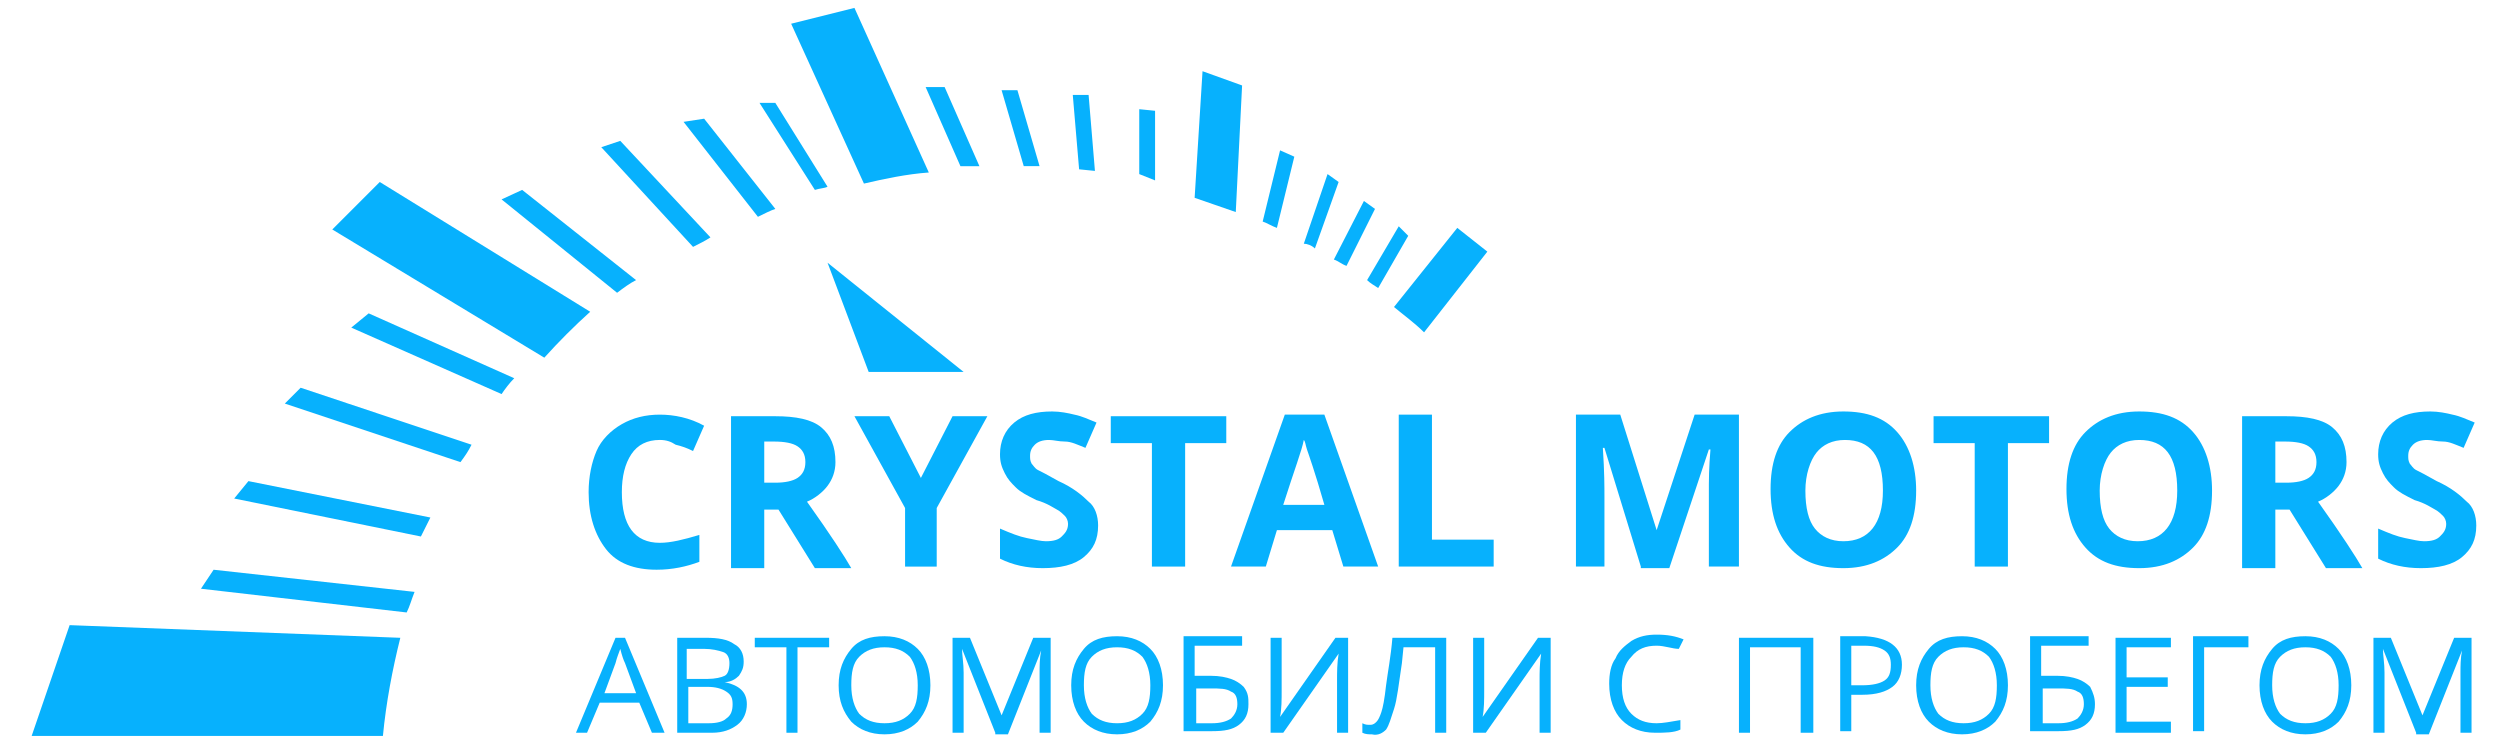 <svg width="143" height="43" viewBox="0 0 143 43" fill="none" xmlns="http://www.w3.org/2000/svg">
<path d="M37.742 25.165C37.018 25.165 36.475 25.437 36.113 25.98C35.751 26.523 35.57 27.247 35.57 28.153C35.57 30.054 36.294 31.049 37.742 31.049C38.375 31.049 39.099 30.868 40.004 30.597V32.136C39.28 32.407 38.466 32.588 37.561 32.588C36.294 32.588 35.298 32.226 34.664 31.412C34.031 30.597 33.669 29.511 33.669 28.153C33.669 27.247 33.85 26.433 34.121 25.799C34.393 25.165 34.936 24.622 35.57 24.26C36.203 23.898 36.927 23.717 37.742 23.717C38.556 23.717 39.461 23.898 40.276 24.351L39.642 25.799C39.28 25.618 39.009 25.527 38.647 25.437C38.375 25.256 38.104 25.165 37.742 25.165Z" fill="#07B1FD"/>
<path d="M43.715 29.149V32.498H41.815V23.808H44.349C45.525 23.808 46.43 23.989 46.973 24.441C47.516 24.894 47.788 25.528 47.788 26.433C47.788 26.976 47.607 27.429 47.335 27.791C47.064 28.153 46.611 28.515 46.159 28.696C47.516 30.597 48.331 31.864 48.693 32.498H46.611L44.53 29.149H43.715ZM43.715 27.61H44.349C44.892 27.61 45.344 27.519 45.616 27.338C45.887 27.157 46.068 26.886 46.068 26.433C46.068 25.98 45.887 25.709 45.616 25.528C45.344 25.347 44.892 25.256 44.258 25.256H43.715V27.61Z" fill="#07B1FD"/>
<path d="M52.675 27.338L54.485 23.808H56.477L53.58 29.058V32.408H51.77V29.058L48.874 23.808H50.865L52.675 27.338Z" fill="#07B1FD"/>
<path d="M62.812 30.054C62.812 30.869 62.54 31.412 61.997 31.865C61.454 32.317 60.639 32.498 59.644 32.498C58.739 32.498 57.924 32.317 57.2 31.955V30.235C57.834 30.507 58.286 30.688 58.739 30.778C59.191 30.869 59.553 30.959 59.825 30.959C60.277 30.959 60.549 30.869 60.73 30.688C60.911 30.507 61.092 30.326 61.092 29.963C61.092 29.782 61.002 29.601 60.911 29.511C60.821 29.42 60.639 29.239 60.458 29.149C60.277 29.058 59.915 28.787 59.282 28.606C58.739 28.334 58.377 28.153 58.105 27.881C57.834 27.61 57.653 27.429 57.472 27.067C57.291 26.705 57.2 26.433 57.2 25.98C57.2 25.256 57.472 24.622 58.015 24.17C58.558 23.717 59.282 23.536 60.187 23.536C60.639 23.536 61.092 23.627 61.454 23.717C61.907 23.808 62.269 23.989 62.721 24.17L62.087 25.618C61.635 25.437 61.273 25.256 60.911 25.256C60.549 25.256 60.277 25.166 60.006 25.166C59.644 25.166 59.372 25.256 59.191 25.437C59.01 25.618 58.92 25.799 58.92 26.071C58.92 26.252 58.92 26.342 59.01 26.523C59.101 26.614 59.191 26.795 59.372 26.886C59.553 26.976 59.915 27.157 60.549 27.519C61.364 27.881 61.907 28.334 62.269 28.696C62.631 28.968 62.812 29.511 62.812 30.054Z" fill="#07B1FD"/>
<path d="M67.79 32.408H65.889V25.347H63.536V23.808H70.143V25.347H67.79V32.408Z" fill="#07B1FD"/>
<path d="M76.84 32.407L76.207 30.325H73.039L72.405 32.407H70.414L73.491 23.717H75.754L78.831 32.407H76.84ZM75.754 28.877C75.211 26.976 74.849 25.98 74.758 25.708C74.668 25.437 74.668 25.256 74.577 25.165C74.487 25.708 74.034 26.885 73.401 28.877H75.754Z" fill="#07B1FD"/>
<path d="M80.008 32.407V23.717H81.908V30.868H85.438V32.407H80.008Z" fill="#07B1FD"/>
<path d="M93.855 32.407L91.774 25.618H91.683C91.774 26.976 91.774 27.881 91.774 28.424V32.407H90.144V23.717H92.679L94.76 30.325L96.933 23.717H99.467V32.407H97.747V28.334C97.747 28.153 97.747 27.881 97.747 27.7C97.747 27.519 97.747 26.795 97.838 25.708H97.747L95.484 32.498H93.855V32.407Z" fill="#07B1FD"/>
<path d="M109.604 28.062C109.604 29.511 109.242 30.597 108.518 31.321C107.794 32.046 106.798 32.498 105.441 32.498C104.083 32.498 103.087 32.136 102.363 31.321C101.639 30.507 101.277 29.42 101.277 27.972C101.277 26.523 101.639 25.437 102.363 24.713C103.087 23.989 104.083 23.536 105.441 23.536C106.798 23.536 107.794 23.898 108.518 24.713C109.242 25.528 109.604 26.705 109.604 28.062ZM103.268 28.062C103.268 29.058 103.449 29.782 103.812 30.235C104.174 30.688 104.717 30.959 105.441 30.959C106.889 30.959 107.703 29.963 107.703 28.062C107.703 26.071 106.979 25.166 105.531 25.166C104.807 25.166 104.264 25.437 103.902 25.89C103.54 26.342 103.268 27.157 103.268 28.062Z" fill="#07B1FD"/>
<path d="M114.853 32.408H112.953V25.347H110.6V23.808H117.207V25.347H114.853V32.408Z" fill="#07B1FD"/>
<path d="M126.529 28.062C126.529 29.511 126.167 30.597 125.443 31.321C124.719 32.046 123.723 32.498 122.365 32.498C121.008 32.498 120.012 32.136 119.288 31.321C118.564 30.507 118.202 29.42 118.202 27.972C118.202 26.523 118.564 25.437 119.288 24.713C120.012 23.989 121.008 23.536 122.365 23.536C123.723 23.536 124.719 23.898 125.443 24.713C126.167 25.528 126.529 26.705 126.529 28.062ZM120.103 28.062C120.103 29.058 120.284 29.782 120.646 30.235C121.008 30.688 121.551 30.959 122.275 30.959C123.723 30.959 124.538 29.963 124.538 28.062C124.538 26.071 123.814 25.166 122.365 25.166C121.641 25.166 121.098 25.437 120.736 25.89C120.374 26.342 120.103 27.157 120.103 28.062Z" fill="#07B1FD"/>
<path d="M130.149 29.149V32.498H128.248V23.808H130.782C131.959 23.808 132.864 23.989 133.407 24.441C133.95 24.894 134.221 25.528 134.221 26.433C134.221 26.976 134.04 27.429 133.769 27.791C133.497 28.153 133.045 28.515 132.592 28.696C133.95 30.597 134.764 31.864 135.127 32.498H133.045L130.963 29.149H130.149ZM130.149 27.61H130.782C131.325 27.61 131.778 27.519 132.049 27.338C132.321 27.157 132.502 26.886 132.502 26.433C132.502 25.98 132.321 25.709 132.049 25.528C131.778 25.347 131.325 25.256 130.692 25.256H130.149V27.61Z" fill="#07B1FD"/>
<path d="M141.643 30.054C141.643 30.869 141.371 31.412 140.828 31.865C140.285 32.317 139.47 32.498 138.475 32.498C137.57 32.498 136.755 32.317 136.031 31.955V30.235C136.665 30.507 137.117 30.688 137.57 30.778C138.022 30.869 138.384 30.959 138.656 30.959C139.108 30.959 139.38 30.869 139.561 30.688C139.742 30.507 139.923 30.326 139.923 29.963C139.923 29.782 139.833 29.601 139.742 29.511C139.652 29.42 139.47 29.239 139.289 29.149C139.108 29.058 138.746 28.787 138.113 28.606C137.57 28.334 137.208 28.153 136.936 27.881C136.665 27.61 136.484 27.429 136.303 27.067C136.122 26.705 136.031 26.433 136.031 25.98C136.031 25.256 136.303 24.622 136.846 24.17C137.389 23.717 138.113 23.536 139.018 23.536C139.471 23.536 139.923 23.627 140.285 23.717C140.738 23.808 141.1 23.989 141.552 24.17L140.919 25.618C140.466 25.437 140.104 25.256 139.742 25.256C139.38 25.256 139.108 25.166 138.837 25.166C138.475 25.166 138.203 25.256 138.022 25.437C137.841 25.618 137.751 25.799 137.751 26.071C137.751 26.252 137.751 26.342 137.841 26.523C137.932 26.614 138.022 26.795 138.203 26.886C138.384 26.976 138.746 27.157 139.38 27.519C140.195 27.881 140.738 28.334 141.1 28.696C141.462 28.968 141.643 29.511 141.643 30.054Z" fill="#07B1FD"/>
<path d="M37.29 41.913L36.566 40.193H34.303L33.579 41.913H32.945L35.208 36.481H35.751L38.014 41.913H37.29ZM36.385 39.65L35.751 37.93C35.66 37.749 35.57 37.477 35.48 37.115C35.389 37.387 35.298 37.568 35.208 37.93L34.574 39.65H36.385Z" fill="#07B1FD"/>
<path d="M38.737 36.481H40.366C41.09 36.481 41.633 36.572 41.995 36.844C42.358 37.025 42.539 37.387 42.539 37.839C42.539 38.201 42.448 38.383 42.267 38.654C42.086 38.835 41.815 39.016 41.453 39.016C42.267 39.197 42.72 39.559 42.72 40.283C42.72 40.736 42.539 41.189 42.176 41.46C41.815 41.732 41.362 41.913 40.728 41.913H38.737V36.481ZM39.371 38.835H40.457C40.91 38.835 41.272 38.745 41.453 38.654C41.633 38.564 41.724 38.292 41.724 37.93C41.724 37.658 41.633 37.387 41.362 37.296C41.09 37.206 40.728 37.115 40.276 37.115H39.28V38.835H39.371ZM39.371 39.378V41.37H40.547C41 41.37 41.362 41.279 41.543 41.098C41.815 40.917 41.905 40.646 41.905 40.283C41.905 39.921 41.815 39.74 41.543 39.559C41.272 39.378 40.91 39.288 40.457 39.288H39.371V39.378Z" fill="#07B1FD"/>
<path d="M45.617 41.913H44.983V37.025H43.173V36.481H47.427V37.025H45.617V41.913Z" fill="#07B1FD"/>
<path d="M53.219 39.198C53.219 40.103 52.948 40.737 52.495 41.28C52.042 41.733 51.409 42.004 50.594 42.004C49.78 42.004 49.146 41.733 48.694 41.28C48.241 40.737 47.97 40.103 47.97 39.198C47.97 38.293 48.241 37.659 48.694 37.116C49.146 36.573 49.78 36.392 50.594 36.392C51.409 36.392 52.042 36.663 52.495 37.116C52.948 37.568 53.219 38.293 53.219 39.198ZM48.694 39.198C48.694 39.922 48.875 40.465 49.146 40.827C49.508 41.19 49.961 41.37 50.594 41.37C51.228 41.37 51.681 41.19 52.042 40.827C52.404 40.465 52.495 39.922 52.495 39.198C52.495 38.474 52.314 37.931 52.042 37.568C51.681 37.206 51.228 37.025 50.594 37.025C49.961 37.025 49.508 37.206 49.146 37.568C48.784 37.931 48.694 38.474 48.694 39.198Z" fill="#07B1FD"/>
<path d="M56.93 41.913L55.029 37.115C55.029 37.477 55.12 37.93 55.12 38.473V41.913H54.486V36.481H55.482L57.292 40.917L59.102 36.481H60.098V41.913H59.464V38.473C59.464 38.111 59.464 37.658 59.555 37.206L57.654 42.004H56.93V41.913Z" fill="#07B1FD"/>
<path d="M66.523 39.198C66.523 40.103 66.251 40.737 65.799 41.28C65.346 41.733 64.713 42.004 63.898 42.004C63.084 42.004 62.45 41.733 61.998 41.28C61.545 40.827 61.273 40.103 61.273 39.198C61.273 38.293 61.545 37.659 61.998 37.116C62.45 36.573 63.084 36.392 63.898 36.392C64.713 36.392 65.346 36.663 65.799 37.116C66.251 37.568 66.523 38.293 66.523 39.198ZM61.998 39.198C61.998 39.922 62.178 40.465 62.45 40.827C62.812 41.19 63.265 41.37 63.898 41.37C64.532 41.37 64.984 41.19 65.346 40.827C65.708 40.465 65.799 39.922 65.799 39.198C65.799 38.474 65.618 37.931 65.346 37.568C64.984 37.206 64.532 37.025 63.898 37.025C63.265 37.025 62.812 37.206 62.45 37.568C62.088 37.931 61.998 38.474 61.998 39.198Z" fill="#07B1FD"/>
<path d="M71.411 40.284C71.411 40.827 71.23 41.19 70.868 41.461C70.506 41.733 70.053 41.823 69.329 41.823H67.7V36.392H71.049V36.935H68.334V38.655H69.239C69.782 38.655 70.144 38.745 70.415 38.836C70.687 38.926 70.958 39.107 71.139 39.288C71.411 39.651 71.411 39.922 71.411 40.284ZM68.424 41.37H69.329C69.782 41.37 70.144 41.28 70.415 41.099C70.596 40.918 70.777 40.646 70.777 40.284C70.777 39.922 70.687 39.651 70.415 39.56C70.144 39.379 69.782 39.379 69.239 39.379H68.424V41.37Z" fill="#07B1FD"/>
<path d="M72.678 36.481H73.311V39.469C73.311 40.012 73.311 40.555 73.221 41.008L76.388 36.481H77.112V41.913H76.479V38.926C76.479 38.473 76.479 37.93 76.57 37.387L73.402 41.913H72.678V36.481Z" fill="#07B1FD"/>
<path d="M82.724 41.913H82.09V37.025H80.28L80.189 37.93C80.008 39.107 79.918 40.012 79.737 40.555C79.556 41.098 79.465 41.46 79.284 41.732C79.103 41.913 78.832 42.094 78.47 42.004C78.289 42.004 78.108 42.004 77.927 41.913V41.37C78.108 41.46 78.198 41.46 78.379 41.46C78.56 41.46 78.651 41.37 78.741 41.279C78.832 41.189 78.922 41.008 79.013 40.736C79.103 40.465 79.194 40.012 79.284 39.197C79.375 38.473 79.556 37.568 79.646 36.481H82.724V41.913Z" fill="#07B1FD"/>
<path d="M84.263 36.481H84.896V39.469C84.896 40.012 84.896 40.555 84.806 41.008L87.974 36.481H88.698V41.913H88.064V38.926C88.064 38.473 88.064 37.93 88.154 37.387L84.987 41.913H84.263V36.481Z" fill="#07B1FD"/>
<path d="M94.761 36.934C94.127 36.934 93.675 37.115 93.313 37.568C92.951 37.93 92.77 38.473 92.77 39.198C92.77 39.922 92.951 40.465 93.313 40.827C93.675 41.189 94.127 41.37 94.761 41.37C95.123 41.37 95.576 41.28 96.119 41.189V41.732C95.757 41.913 95.214 41.913 94.671 41.913C93.856 41.913 93.222 41.642 92.77 41.189C92.317 40.737 92.046 40.012 92.046 39.107C92.046 38.564 92.136 38.021 92.408 37.659C92.589 37.206 92.951 36.934 93.313 36.663C93.766 36.391 94.218 36.301 94.761 36.301C95.395 36.301 95.847 36.391 96.3 36.572L96.028 37.115C95.666 37.115 95.214 36.934 94.761 36.934Z" fill="#07B1FD"/>
<path d="M103.631 41.913H102.998V37.025H100.101V41.913H99.468V36.481H103.722V41.913H103.631Z" fill="#07B1FD"/>
<path d="M108.79 38.021C108.79 38.564 108.608 39.017 108.246 39.288C107.884 39.56 107.341 39.741 106.527 39.741H105.893V41.823H105.26V36.392H106.708C108.065 36.482 108.79 37.025 108.79 38.021ZM105.893 39.198H106.527C107.07 39.198 107.522 39.107 107.794 38.926C108.065 38.745 108.156 38.474 108.156 38.021C108.156 37.659 108.065 37.387 107.794 37.206C107.522 37.025 107.16 36.935 106.617 36.935H105.893V39.198Z" fill="#07B1FD"/>
<path d="M114.854 39.198C114.854 40.103 114.582 40.737 114.13 41.28C113.677 41.733 113.044 42.004 112.229 42.004C111.415 42.004 110.781 41.733 110.329 41.28C109.876 40.827 109.604 40.103 109.604 39.198C109.604 38.293 109.876 37.659 110.329 37.116C110.781 36.573 111.415 36.392 112.229 36.392C113.044 36.392 113.677 36.663 114.13 37.116C114.582 37.568 114.854 38.293 114.854 39.198ZM110.419 39.198C110.419 39.922 110.6 40.465 110.872 40.827C111.234 41.19 111.686 41.37 112.32 41.37C112.953 41.37 113.406 41.19 113.768 40.827C114.13 40.465 114.22 39.922 114.22 39.198C114.22 38.474 114.039 37.931 113.768 37.568C113.406 37.206 112.953 37.025 112.32 37.025C111.686 37.025 111.234 37.206 110.872 37.568C110.51 37.931 110.419 38.474 110.419 39.198Z" fill="#07B1FD"/>
<path d="M119.831 40.284C119.831 40.827 119.65 41.19 119.288 41.461C118.926 41.733 118.473 41.823 117.749 41.823H116.12V36.392H119.469V36.935H116.754V38.655H117.659C118.202 38.655 118.564 38.745 118.835 38.836C119.107 38.926 119.378 39.107 119.559 39.288C119.74 39.651 119.831 39.922 119.831 40.284ZM116.844 41.37H117.749C118.202 41.37 118.564 41.28 118.835 41.099C119.016 40.918 119.197 40.646 119.197 40.284C119.197 39.922 119.107 39.651 118.835 39.56C118.564 39.379 118.202 39.379 117.659 39.379H116.844V41.37Z" fill="#07B1FD"/>
<path d="M124.176 41.913H121.008V36.481H124.176V37.025H121.641V38.745H123.995V39.288H121.641V41.279H124.176V41.913Z" fill="#07B1FD"/>
<path d="M128.61 36.482V37.025H126.076V41.823H125.442V36.392H128.61V36.482Z" fill="#07B1FD"/>
<path d="M134.494 39.198C134.494 40.103 134.222 40.737 133.769 41.28C133.317 41.733 132.683 42.004 131.869 42.004C131.054 42.004 130.421 41.733 129.968 41.28C129.516 40.827 129.244 40.103 129.244 39.198C129.244 38.293 129.516 37.659 129.968 37.116C130.421 36.573 131.054 36.392 131.869 36.392C132.683 36.392 133.317 36.663 133.769 37.116C134.222 37.568 134.494 38.293 134.494 39.198ZM129.968 39.198C129.968 39.922 130.149 40.465 130.421 40.827C130.783 41.19 131.235 41.37 131.869 41.37C132.502 41.37 132.955 41.19 133.317 40.827C133.679 40.465 133.769 39.922 133.769 39.198C133.769 38.474 133.588 37.931 133.317 37.568C132.955 37.206 132.502 37.025 131.869 37.025C131.235 37.025 130.783 37.206 130.421 37.568C130.059 37.931 129.968 38.474 129.968 39.198Z" fill="#07B1FD"/>
<path d="M138.204 41.913L136.304 37.115C136.304 37.477 136.394 37.93 136.394 38.473V41.913H135.761V36.481H136.756L138.566 40.917L140.377 36.481H141.372V41.913H140.739V38.473C140.739 38.111 140.739 37.658 140.829 37.206L138.928 42.004H138.204V41.913Z" fill="#07B1FD"/>
<path d="M47.335 15.027L49.688 21.274H55.118L47.335 15.027Z" fill="#07B1FD"/>
<path d="M52.946 4.979H54.032L56.023 9.505H54.937L52.946 4.979Z" fill="#07B1FD"/>
<path d="M57.291 5.159H58.196L59.463 9.504H58.558L57.291 5.159Z" fill="#07B1FD"/>
<path d="M61.363 5.431H62.268L62.63 9.776L61.725 9.685L61.363 5.431Z" fill="#07B1FD"/>
<path d="M65.165 6.246L66.07 6.337V10.32L65.165 9.958V6.246Z" fill="#07B1FD"/>
<path d="M22.898 36.482L3.983 35.758L1.811 42.095H21.903C22.084 40.194 22.446 38.292 22.898 36.482Z" fill="#07B1FD"/>
<path d="M33.759 17.833L21.722 10.41L19.007 13.126L31.135 20.459C31.949 19.553 32.854 18.648 33.759 17.833Z" fill="#07B1FD"/>
<path d="M81.456 19.01L85.076 14.393L83.357 13.035L79.736 17.561C80.279 18.014 80.913 18.467 81.456 19.01Z" fill="#07B1FD"/>
<path d="M53.128 9.867L48.874 0.452L45.254 1.357L49.417 10.501C50.594 10.229 51.861 9.957 53.128 9.867Z" fill="#07B1FD"/>
<path d="M70.686 12.13L71.048 4.888L68.785 4.073L68.333 11.315C69.148 11.587 69.872 11.858 70.686 12.13Z" fill="#07B1FD"/>
<path d="M23.713 33.856L12.219 32.589L11.495 33.675L23.261 35.033C23.442 34.671 23.532 34.309 23.713 33.856Z" fill="#07B1FD"/>
<path d="M24.618 29.602L14.21 27.52L13.396 28.515L24.075 30.688C24.256 30.326 24.437 29.964 24.618 29.602Z" fill="#07B1FD"/>
<path d="M26.972 25.438L17.197 22.179L16.292 23.084L26.338 26.433C26.61 26.071 26.791 25.8 26.972 25.438Z" fill="#07B1FD"/>
<path d="M29.415 21.635L21.088 17.924L20.093 18.739L28.691 22.541C28.872 22.269 29.143 21.907 29.415 21.635Z" fill="#07B1FD"/>
<path d="M40.638 13.579L35.479 8.057L34.393 8.419L39.642 14.122C40.004 13.941 40.366 13.76 40.638 13.579Z" fill="#07B1FD"/>
<path d="M36.383 16.022L29.867 10.862L28.69 11.405L35.297 16.747C35.659 16.475 36.021 16.203 36.383 16.022Z" fill="#07B1FD"/>
<path d="M73.039 13.035L74.035 8.962L73.22 8.6L72.225 12.673C72.496 12.764 72.768 12.945 73.039 13.035Z" fill="#07B1FD"/>
<path d="M75.212 14.212L76.569 10.41L75.936 9.957L74.578 13.94C74.759 13.94 75.031 14.031 75.212 14.212Z" fill="#07B1FD"/>
<path d="M78.832 16.475L80.551 13.488L80.008 12.944L78.198 16.022C78.379 16.203 78.56 16.294 78.832 16.475Z" fill="#07B1FD"/>
<path d="M47.335 10.682L44.348 5.884H43.443L46.611 10.863C46.883 10.772 47.154 10.772 47.335 10.682Z" fill="#07B1FD"/>
<path d="M77.021 15.208L78.65 11.949L78.016 11.496L76.297 14.846C76.568 14.936 76.749 15.117 77.021 15.208Z" fill="#07B1FD"/>
<path d="M44.349 11.949L40.276 6.789L39.1 6.97L43.353 12.402C43.715 12.221 44.078 12.04 44.349 11.949Z" fill="#07B1FD"/>
</svg>
